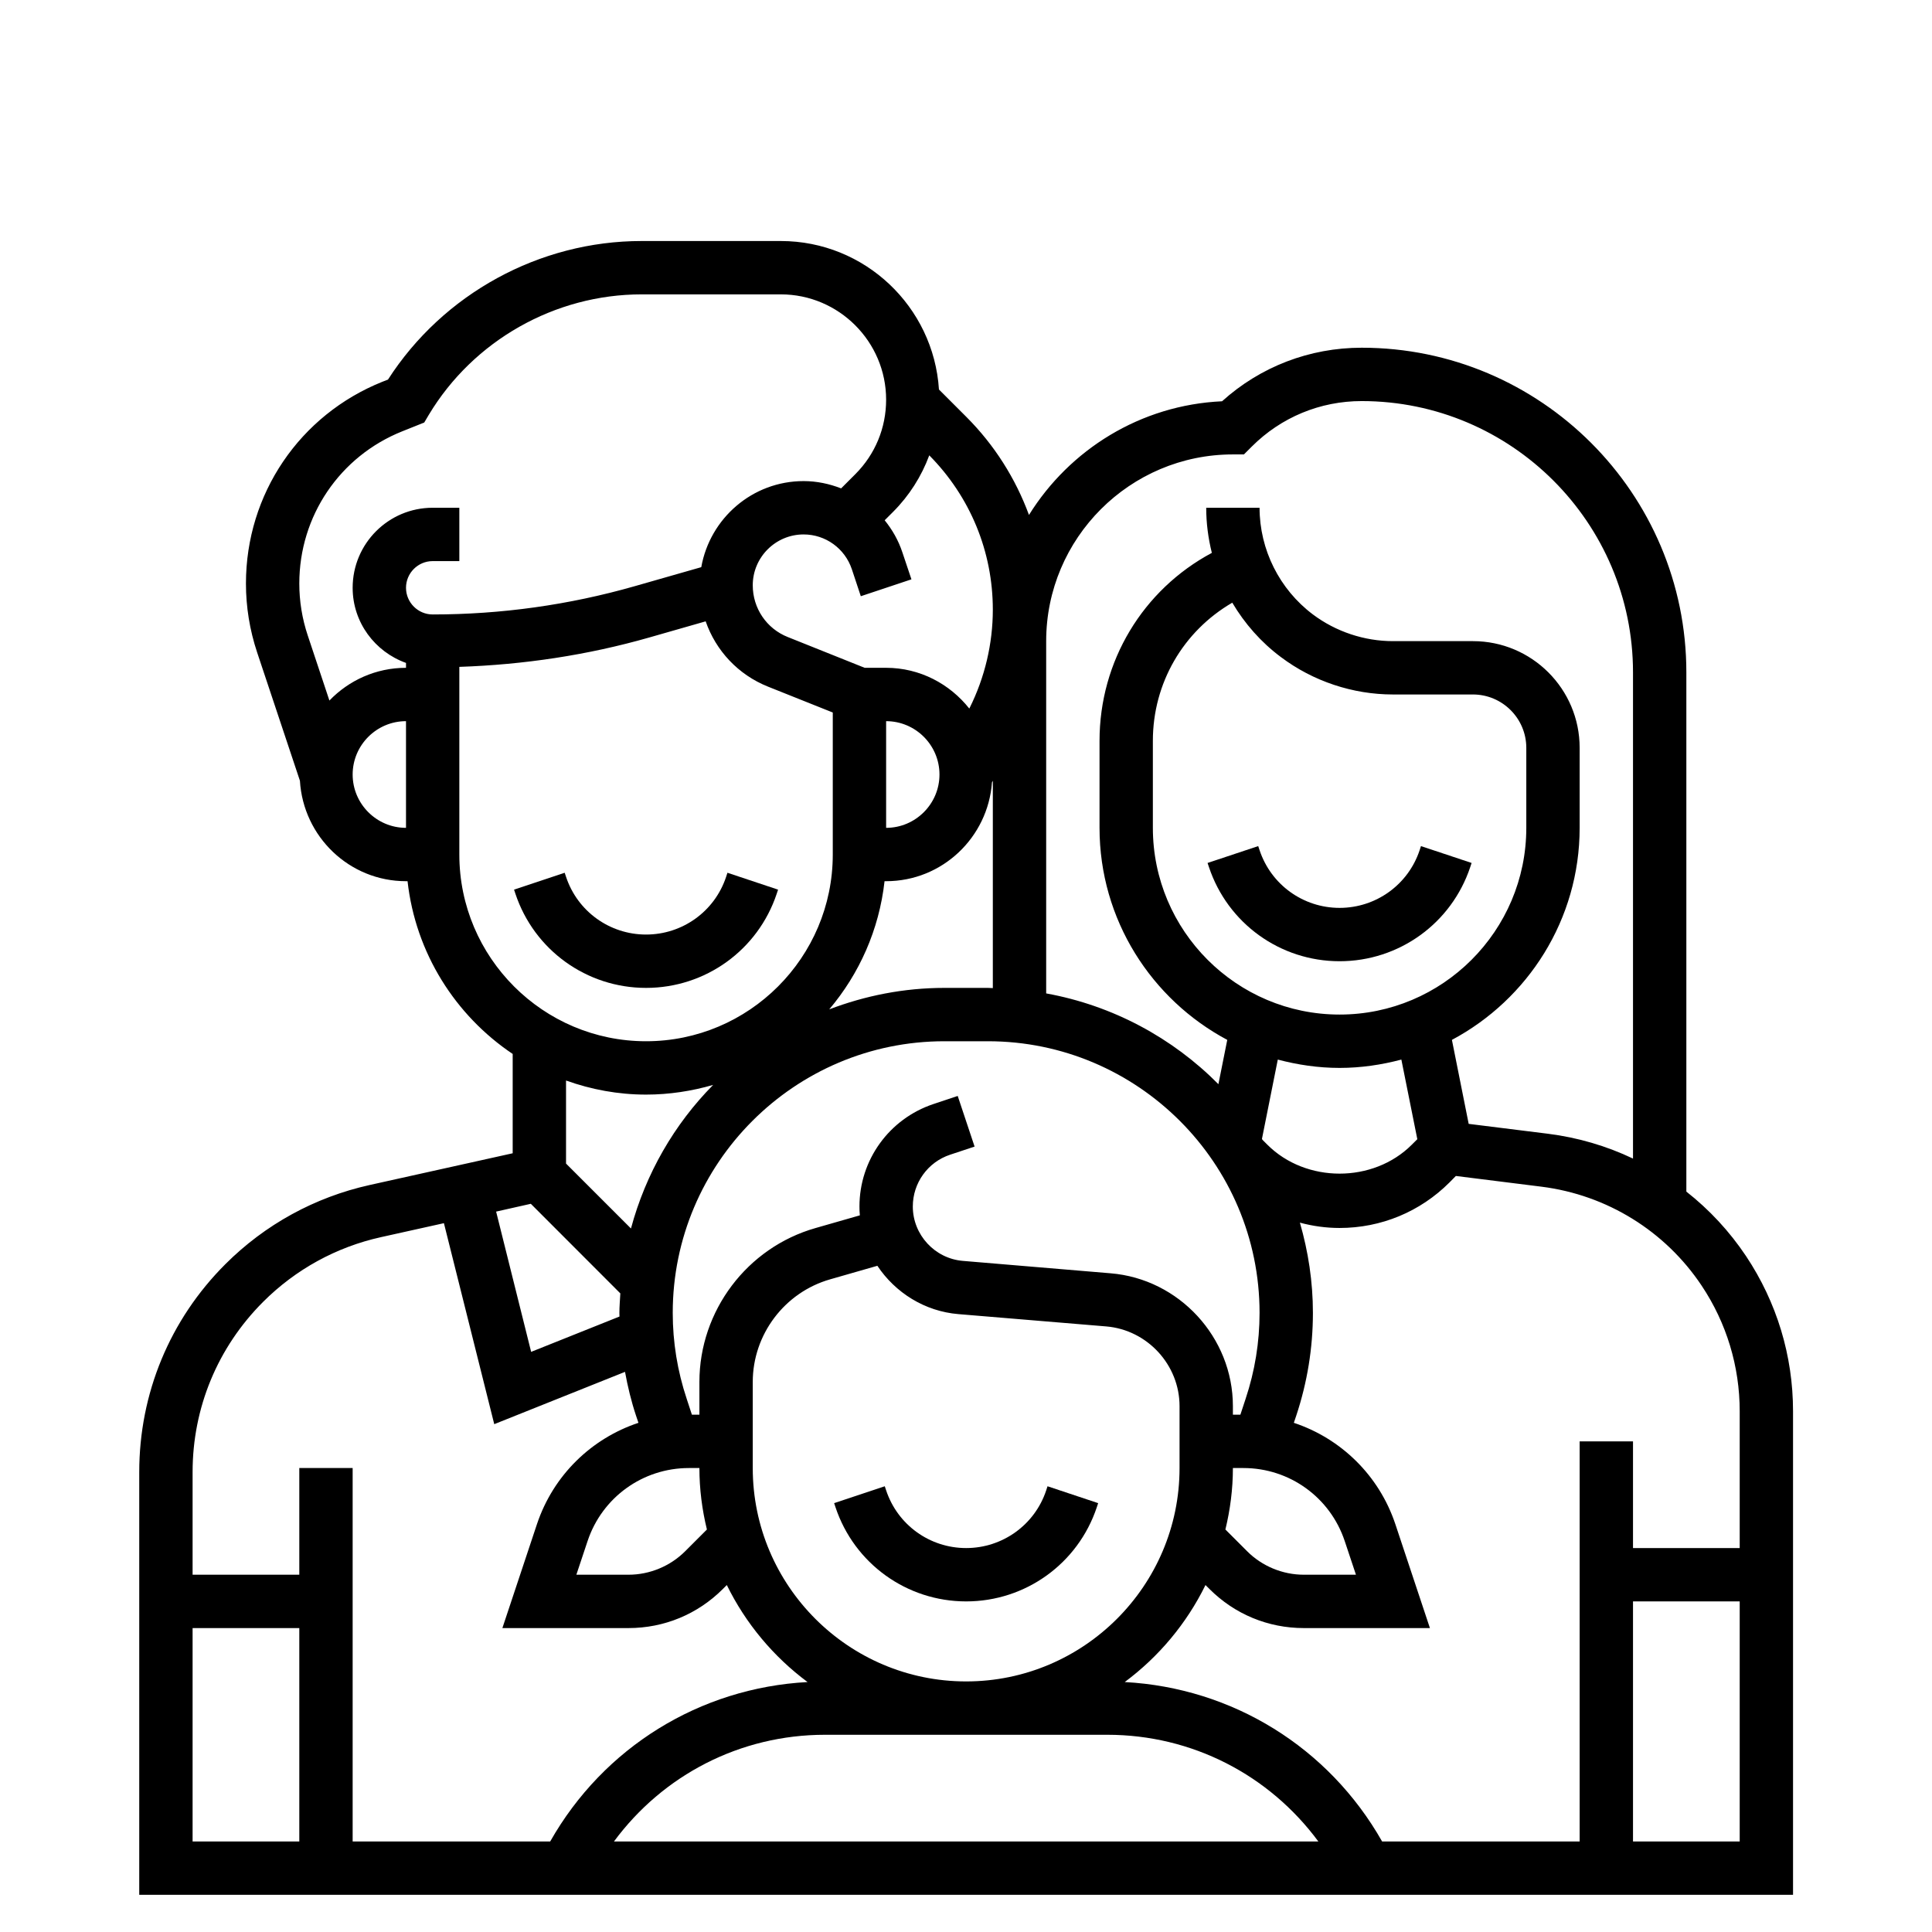 <svg xmlns="http://www.w3.org/2000/svg" xmlns:xlink="http://www.w3.org/1999/xlink" width="500" zoomAndPan="magnify" viewBox="0 0 375 375" height="500" preserveAspectRatio="xMidYMid meet" version="1.0"><defs><clipPath id="1f139eddcf"><path d="M 27.027 46.781 L 348.027 46.781 L 348.027 367.781 L 27.027 367.781 Z M 27.027 46.781 " clip-rule="nonzero"/></clipPath></defs><path class="path" d="M 125.398 191.75 C 136.93 191.75 147.121 184.41 150.762 173.469 L 151.023 172.68 L 141.195 169.402 L 140.934 170.211 C 138.707 176.906 132.457 181.395 125.398 181.395 C 118.34 181.395 112.094 176.906 109.867 170.191 L 109.605 169.402 L 99.777 172.68 L 100.039 173.469 C 103.68 184.41 113.871 191.75 125.398 191.75 " fill-opacity="1" fill-rule="nonzero"/><path class="path" d="M 187.527 310.832 C 199.059 310.832 209.25 303.488 212.891 292.547 L 213.152 291.758 L 203.324 288.484 L 203.062 289.293 C 200.836 295.984 194.586 300.477 187.527 300.477 C 180.469 300.477 174.223 295.984 171.996 289.27 L 171.734 288.484 L 161.906 291.758 L 162.168 292.547 C 165.809 303.488 176 310.832 187.527 310.832 " fill-opacity="1" fill-rule="nonzero"/><path class="path" d="M 275.809 164.227 L 275.547 165.035 C 273.32 171.727 267.07 176.219 260.012 176.219 C 252.953 176.219 246.707 171.727 244.48 165.012 L 244.219 164.227 L 234.387 167.5 L 234.652 168.289 C 238.293 179.23 248.484 186.574 260.012 186.574 C 271.539 186.574 281.734 179.23 285.375 168.289 L 285.637 167.5 L 275.809 164.227 " fill-opacity="1" fill-rule="nonzero"/><g clip-path="url(#1f139eddcf)"><path class="path" d="M 316.965 357.426 L 316.965 310.832 L 337.676 310.832 L 337.676 357.426 Z M 37.383 316.008 L 58.094 316.008 L 58.094 357.426 L 37.383 357.426 Z M 51.074 252.688 C 57.367 246.395 65.273 242.047 73.969 240.125 L 86.164 237.418 L 95.934 276.43 L 121.316 266.277 C 121.84 269.148 122.527 272 123.457 274.789 L 123.922 276.168 C 114.801 279.199 107.398 286.34 104.227 295.824 L 97.512 316.008 L 122.004 316.008 C 128.918 316.008 135.41 313.316 140.305 308.422 L 141.074 307.656 C 144.734 315.117 150.133 321.57 156.746 326.484 C 135.816 327.617 117.148 339.164 106.793 357.426 L 68.449 357.426 L 68.449 284.945 L 58.094 284.945 L 58.094 305.652 L 37.383 305.652 L 37.383 285.73 C 37.383 273.254 42.238 261.523 51.074 252.688 Z M 125.398 212.461 C 129.93 212.461 134.297 211.773 138.426 210.578 C 130.879 218.203 125.34 227.789 122.469 238.449 L 109.867 225.848 L 109.867 209.73 C 114.742 211.469 119.938 212.461 125.398 212.461 Z M 89.156 165.863 L 89.156 129.438 C 101.637 129.016 114.012 127.172 126.027 123.734 L 136.969 120.602 C 138.949 126.285 143.258 130.957 149.082 133.281 L 161.641 138.297 L 161.641 165.863 C 161.641 185.844 145.383 202.105 125.398 202.105 C 105.418 202.105 89.156 185.844 89.156 165.863 Z M 68.449 150.332 C 68.449 144.629 73.102 139.977 78.805 139.977 L 78.805 160.684 C 73.102 160.684 68.449 156.035 68.449 150.332 Z M 78.094 83.711 L 82.344 82.012 L 83.23 80.516 C 91.887 66.098 107.703 57.137 124.531 57.137 L 151.551 57.137 C 162.816 57.137 171.996 66.32 171.996 77.582 C 171.996 83.043 169.875 88.18 166.012 92.043 L 163.262 94.793 C 160.973 93.906 158.527 93.379 155.98 93.379 C 146.027 93.379 137.797 100.621 136.117 110.086 L 123.176 113.785 C 110.434 117.426 97.246 119.266 83.98 119.266 C 81.129 119.266 78.805 116.941 78.805 114.09 C 78.805 111.238 81.129 108.91 83.98 108.91 L 89.156 108.91 L 89.156 98.555 L 83.98 98.555 C 75.406 98.555 68.449 105.512 68.449 114.09 C 68.449 120.824 72.797 126.527 78.805 128.672 L 78.805 129.621 C 72.957 129.621 67.699 132.066 63.938 135.973 L 59.73 123.332 C 58.641 120.074 58.094 116.676 58.094 113.258 C 58.094 100.176 65.941 88.566 78.094 83.711 Z M 173.332 99.367 C 176.488 96.211 178.852 92.469 180.371 88.383 C 188.316 96.414 192.707 107.051 192.707 118.336 C 192.707 124.93 191.148 131.5 188.215 137.387 L 188.137 137.527 C 184.355 132.754 178.551 129.621 171.996 129.621 L 167.832 129.621 L 152.926 123.656 C 148.777 122.016 146.109 118.051 146.109 113.602 C 146.109 108.164 150.539 103.734 155.98 103.734 C 160.227 103.734 163.988 106.445 165.344 110.488 L 167.082 115.727 L 176.91 112.449 L 175.152 107.211 C 174.383 104.887 173.191 102.805 171.715 100.984 Z M 239.305 88.203 L 241.445 88.203 L 242.965 86.684 C 248.668 80.98 256.25 77.848 264.301 77.848 C 293.344 77.848 316.965 101.469 316.965 130.512 L 316.965 224.879 C 311.828 222.43 306.266 220.793 300.48 220.062 L 285.07 218.141 L 281.816 201.84 C 296.539 193.996 306.609 178.504 306.609 160.684 L 306.609 145.152 C 306.609 133.727 297.328 124.445 285.898 124.445 L 270.367 124.445 C 264.805 124.445 259.285 122.602 254.836 119.266 C 248.344 114.391 244.48 106.668 244.48 98.555 L 234.125 98.555 C 234.125 101.531 234.512 104.48 235.219 107.312 C 221.828 114.473 213.418 128.348 213.418 143.797 L 213.418 160.684 C 213.418 178.504 223.488 193.996 238.211 201.84 L 236.492 210.438 C 227.594 201.457 216.004 195.168 203.062 192.82 L 203.062 124.445 C 203.062 104.461 219.32 88.203 239.305 88.203 Z M 214.934 336.719 C 231.375 336.719 246.363 344.523 255.887 357.426 L 119.172 357.426 C 128.695 344.523 143.684 336.719 160.125 336.719 Z M 146.109 268.238 C 146.109 259.035 152.277 250.844 161.137 248.316 L 170.297 245.688 C 173.758 250.887 179.461 254.527 186.031 255.07 L 214.711 257.457 C 222.699 258.125 228.949 264.922 228.949 272.93 L 228.949 284.945 C 228.949 307.777 210.363 326.363 187.527 326.363 C 164.695 326.363 146.109 307.777 146.109 284.945 Z M 239.305 284.945 L 241.348 284.945 C 250.285 284.945 258.172 290.625 261.004 299.102 L 263.188 305.652 L 253.055 305.652 C 248.969 305.652 244.965 303.996 242.074 301.102 L 237.848 296.875 C 238.777 293.055 239.305 289.051 239.305 284.945 Z M 260.012 207.281 C 264.16 207.281 268.184 206.676 272.004 205.664 L 275.102 221.117 L 274.027 222.188 C 266.547 229.672 253.48 229.672 245.996 222.188 L 245.047 221.238 C 245.008 221.176 244.965 221.117 244.945 221.055 L 248.02 205.664 C 251.844 206.676 255.867 207.281 260.012 207.281 Z M 260.012 196.926 C 240.031 196.926 223.77 180.668 223.77 160.684 L 223.77 143.797 C 223.77 132.594 229.656 122.523 239.184 116.98 C 241.59 121.047 244.766 124.664 248.625 127.539 C 254.855 132.23 262.582 134.797 270.367 134.797 L 285.898 134.797 C 291.602 134.797 296.254 139.449 296.254 145.152 L 296.254 160.684 C 296.254 180.668 279.996 196.926 260.012 196.926 Z M 171.691 171.039 L 171.996 171.039 C 182.898 171.039 191.754 162.547 192.543 151.867 L 192.707 151.543 L 192.707 191.789 C 192.383 191.789 192.078 191.75 191.754 191.75 L 183.301 191.75 C 175.434 191.75 167.91 193.266 160.953 195.918 C 166.777 189.039 170.641 180.465 171.691 171.039 Z M 171.996 139.977 C 177.699 139.977 182.352 144.629 182.352 150.332 C 182.352 156.035 177.699 160.684 171.996 160.684 Z M 135.754 268.238 L 135.754 274.59 L 134.297 274.59 L 133.289 271.516 C 131.488 266.113 130.578 260.512 130.578 254.828 C 130.578 225.766 154.238 202.105 183.301 202.105 L 191.754 202.105 C 220.816 202.105 244.48 225.766 244.48 254.828 C 244.48 260.512 243.57 266.113 241.77 271.516 L 240.758 274.59 L 239.305 274.59 L 239.305 272.93 C 239.305 259.582 228.867 248.234 215.559 247.145 L 186.902 244.738 C 181.441 244.293 177.176 239.66 177.176 234.18 C 177.176 229.609 180.086 225.566 184.414 224.129 L 189.168 222.551 L 185.891 212.723 L 181.16 214.301 C 172.582 217.172 166.82 225.16 166.82 234.18 C 166.82 234.766 166.84 235.332 166.898 235.898 L 158.285 238.367 C 145.016 242.148 135.754 254.426 135.754 268.238 Z M 133.711 284.945 L 135.754 284.945 C 135.754 289.051 136.281 293.055 137.211 296.875 L 132.984 301.102 C 130.094 303.996 126.086 305.652 122.004 305.652 L 111.871 305.652 L 114.055 299.102 C 116.887 290.625 124.773 284.945 133.711 284.945 Z M 120.406 251.047 C 120.344 252.301 120.223 253.555 120.223 254.828 C 120.223 255.07 120.242 255.316 120.242 255.539 L 103.094 262.395 L 96.297 235.172 L 103.031 233.656 Z M 337.676 273.922 L 337.676 300.477 L 316.965 300.477 L 316.965 279.766 L 306.609 279.766 L 306.609 357.426 L 268.266 357.426 C 257.91 339.164 239.242 327.617 218.309 326.484 C 224.922 321.57 230.324 315.117 233.984 307.656 L 234.754 308.422 C 239.648 313.316 246.141 316.008 253.055 316.008 L 277.547 316.008 L 270.832 295.824 C 267.656 286.34 260.254 279.199 251.133 276.168 L 251.598 274.789 C 253.742 268.34 254.836 261.625 254.836 254.828 C 254.836 248.762 253.926 242.898 252.309 237.316 C 254.797 237.984 257.363 238.348 260.012 238.348 C 268.062 238.348 275.645 235.211 281.348 229.508 L 282.582 228.254 L 299.207 230.336 C 311.887 231.934 323.215 238.934 330.293 249.551 C 335.125 256.793 337.676 265.227 337.676 273.922 Z M 338.906 243.809 C 335.691 238.992 331.77 234.789 327.32 231.289 L 327.32 130.512 C 327.32 95.766 299.047 67.492 264.301 67.492 C 254.188 67.492 244.641 71.172 237.199 77.887 C 221.363 78.613 207.613 87.27 199.723 99.953 C 197.117 92.875 193.031 86.383 187.551 80.902 L 182.25 75.602 C 181.219 59.543 167.871 46.781 151.551 46.781 L 124.531 46.781 C 104.691 46.781 86.004 57.035 75.305 73.68 L 74.254 74.086 C 58.152 80.535 47.738 95.906 47.738 113.258 C 47.738 117.789 48.465 122.281 49.902 126.609 L 58.215 151.543 C 58.863 162.383 67.801 171.039 78.805 171.039 L 79.105 171.039 C 80.664 184.996 88.391 197.109 99.512 204.57 L 99.512 223.848 L 71.727 230.016 C 61.105 232.379 51.441 237.68 43.754 245.363 C 32.953 256.145 27.027 270.484 27.027 285.73 L 27.027 367.781 L 348.027 367.781 L 348.027 273.922 C 348.027 263.16 344.875 252.766 338.906 243.809 " fill-opacity="1" fill-rule="nonzero"/></g></svg>